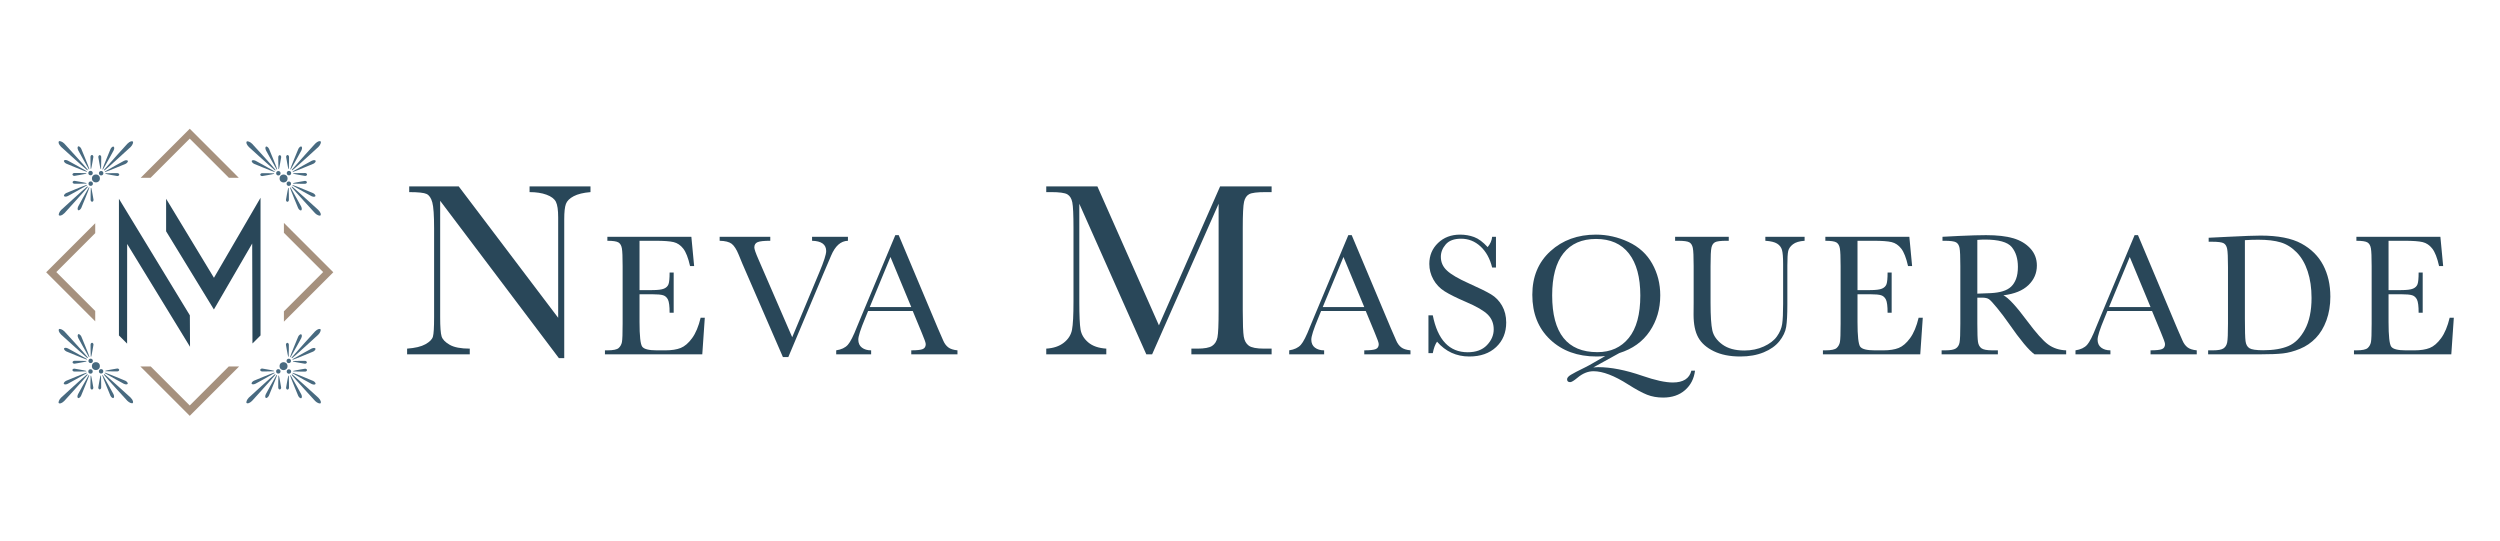 <?xml version="1.0" encoding="UTF-8"?>
<svg id="Layer_1" data-name="Layer 1" xmlns="http://www.w3.org/2000/svg" viewBox="0 0 693.75 150">
  <defs>
    <style>
      .cls-1 {
        fill: #a6917e;
      }

      .cls-2 {
        fill: #294759;
      }

      .cls-3 {
        fill: #486a80;
      }
    </style>
  </defs>
  <g>
    <path class="cls-2" d="M155.1,99.39l-32.953-43.673v32.334c0,2.68.132,4.444.395,5.292s1.014,1.626,2.251,2.337,3.093,1.065,5.567,1.065v1.581h-17.387v-1.581c2.222-.16,3.917-.567,5.085-1.22s1.861-1.357,2.079-2.113.326-2.543.326-5.36v-24.706c0-3.574-.166-5.967-.498-7.182s-.859-1.993-1.581-2.337-2.331-.515-4.828-.515v-1.581h13.745l27.592,36.458v-27.867c0-2.062-.212-3.505-.636-4.33s-1.289-1.478-2.594-1.959-2.875-.722-4.708-.722v-1.581h16.906v1.581c-1.97.16-3.522.538-4.656,1.134s-1.856,1.311-2.165,2.148-.464,2.251-.464,4.244v38.554h-1.478Z"/>
    <path class="cls-2" d="M194.427,88.174h1.155l-.699,10.151h-27.011v-1.107h.673c1.621,0,2.666-.216,3.14-.65.472-.432.773-.982.902-1.646.127-.666.192-2.361.192-5.088v-15.995c0-2.485-.069-4.121-.205-4.907-.136-.785-.448-1.334-.938-1.648-.49-.312-1.519-.468-3.091-.468v-1.107h23.309l.769,8.129h-1.13c-.514-2.276-1.143-3.891-1.888-4.846-.746-.954-1.632-1.555-2.659-1.804-1.025-.248-2.677-.372-4.954-.372h-4.523v13.686h3.463c1.588,0,2.699-.136,3.332-.409.634-.272,1.051-.684,1.251-1.238.2-.553.301-1.631.301-3.234h1.13v11.16h-1.13c0-1.813-.153-3.027-.457-3.644-.305-.617-.75-1.019-1.336-1.203-.586-.185-1.575-.278-2.971-.278h-3.584v7.721c0,3.864.249,6.138.746,6.819s1.835,1.022,4.017,1.022h2.428c1.717,0,3.127-.22,4.234-.661s2.16-1.347,3.163-2.717c1.002-1.372,1.793-3.26,2.37-5.665Z"/>
    <path class="cls-2" d="M218.753,99.094h-1.49l-11.258-25.929c-.208-.465-.537-1.267-.985-2.405-.626-1.539-1.284-2.574-1.973-3.103-.69-.53-1.804-.81-3.343-.842v-1.107h14.047v1.107c-1.748,0-2.922.129-3.523.385s-.902.744-.902,1.466c0,.465.377,1.556,1.13,3.271l9.381,21.648,7.529-18.015c1.266-3.015,1.9-4.98,1.9-5.893,0-1.844-1.307-2.798-3.92-2.862v-1.107h9.958v1.107c-1.011.031-1.9.392-2.67,1.082-.77.689-1.435,1.699-1.996,3.031l-2.189,5.123-9.694,23.042Z"/>
    <path class="cls-2" d="M253.285,86.299h-12.387l-.842,2.069c-1.25,2.998-1.876,4.954-1.876,5.869,0,.978.332,1.72.998,2.225s1.519.757,2.561.757v1.107h-9.693v-1.107c1.443-.225,2.517-.733,3.223-1.528.706-.793,1.555-2.465,2.55-5.015.08-.241.465-1.17,1.154-2.789l9.477-22.634h.939l10.895,25.904,1.492,3.416c.336.77.789,1.374,1.359,1.815.568.442,1.423.719,2.561.83v1.107h-12.82v-1.107c1.571,0,2.633-.116,3.187-.349.553-.232.829-.693.829-1.383,0-.352-.369-1.403-1.107-3.15l-2.501-6.038ZM252.877,85.216l-5.773-13.904-5.75,13.904h11.523Z"/>
    <path class="cls-2" d="M321.603,90.285l16.975-38.554h14.294v1.581h-1.718c-2.291,0-3.791.189-4.501.567s-1.185,1.082-1.426,2.113-.361,3.482-.361,7.353v22.85c0,3.665.092,6.065.275,7.199s.647,1.976,1.392,2.526,2.17.825,4.278.825h2.062v1.581h-22.266v-1.581h1.649c1.97,0,3.339-.252,4.106-.756s1.26-1.289,1.478-2.354c.218-1.065.326-3.545.326-7.439v-29.654l-18.452,41.784h-1.615l-18.59-41.784v27.283c0,3.734.115,6.277.344,7.628.229,1.352.939,2.537,2.13,3.556s2.863,1.598,5.017,1.735v1.581h-16.665v-1.581c1.993-.115,3.614-.659,4.862-1.632s2.01-2.17,2.285-3.591.412-4.055.412-7.903v-20.273c0-3.711-.109-6.105-.326-7.182s-.676-1.821-1.374-2.233-2.228-.619-4.587-.619h-1.271v-1.581h14.191l17.078,38.554Z"/>
    <path class="cls-2" d="M378.993,86.299h-12.387l-.842,2.069c-1.25,2.998-1.876,4.954-1.876,5.869,0,.978.332,1.72.998,2.225s1.519.757,2.561.757v1.107h-9.693v-1.107c1.443-.225,2.517-.733,3.223-1.528.706-.793,1.555-2.465,2.55-5.015.08-.241.465-1.17,1.154-2.789l9.477-22.634h.939l10.895,25.904,1.492,3.416c.336.77.789,1.374,1.359,1.815.568.442,1.423.719,2.561.83v1.107h-12.82v-1.107c1.571,0,2.633-.116,3.187-.349.553-.232.829-.693.829-1.383,0-.352-.369-1.403-1.107-3.15l-2.501-6.038ZM378.584,85.216l-5.773-13.904-5.75,13.904h11.523Z"/>
    <path class="cls-2" d="M396.392,97.989v-10.487h1.203c1.363,6.831,4.594,10.247,9.694,10.247,2.292,0,4.069-.654,5.327-1.961,1.258-1.306,1.888-2.769,1.888-4.39,0-1.635-.554-3.007-1.659-4.112-1.107-1.091-3.127-2.262-6.062-3.512-2.614-1.122-4.586-2.105-5.917-2.946-1.332-.842-2.37-1.937-3.114-3.283-.746-1.347-1.12-2.782-1.12-4.307,0-2.324.806-4.261,2.418-5.809,1.611-1.548,3.652-2.321,6.121-2.321,1.38,0,2.679.225,3.897.673,1.218.45,2.47,1.38,3.753,2.79.737-.882,1.154-1.835,1.25-2.862h1.059v8.539h-1.059c-.608-2.485-1.687-4.441-3.234-5.869s-3.34-2.14-5.376-2.14c-1.94,0-3.363.525-4.269,1.575-.906,1.051-1.359,2.201-1.359,3.452,0,1.508.568,2.782,1.708,3.824,1.121,1.058,3.15,2.245,6.085,3.559,2.806,1.251,4.846,2.258,6.122,3.02,1.274.762,2.296,1.815,3.067,3.163.769,1.347,1.154,2.902,1.154,4.666,0,2.79-.931,5.06-2.79,6.808-1.86,1.747-4.345,2.621-7.456,2.621-3.575,0-6.559-1.372-8.947-4.113-.53.755-.923,1.813-1.18,3.176h-1.203Z"/>
    <path class="cls-2" d="M445.448,98.806c-.755.08-1.563.12-2.43.12-5.243,0-9.521-1.559-12.833-4.679-3.312-3.118-4.967-7.267-4.967-12.447,0-5.018,1.679-9.056,5.04-12.111,3.359-3.054,7.564-4.582,12.615-4.582,3.111,0,6.118.677,9.02,2.033,2.902,1.354,5.1,3.359,6.59,6.013,1.492,2.653,2.238,5.592,2.238,8.815,0,3.753-.975,7.071-2.922,9.958-1.949,2.886-4.768,4.907-8.456,6.062l-7.192,3.969c.497-.049.931-.073,1.299-.073,3.561,0,7.657.802,12.291,2.405,3.561,1.234,6.383,1.853,8.467,1.853,2.886,0,4.602-1.091,5.147-3.271h1.011c-.273,2.213-1.195,4.009-2.766,5.388-1.572,1.379-3.601,2.069-6.086,2.069-1.635,0-3.123-.265-4.461-.793-1.339-.53-3.083-1.476-5.232-2.839-3.848-2.453-7.056-3.68-9.621-3.68-1.539,0-3.031.608-4.474,1.828-.962.8-1.628,1.203-1.996,1.203-.578,0-.866-.265-.866-.795,0-.401.345-.813,1.034-1.238.69-.425,1.989-1.102,3.897-2.033.401-.192.802-.401,1.203-.624l4.45-2.55ZM430.727,81.969c0,5.243,1.047,9.18,3.14,11.81,2.092,2.63,5.232,3.944,9.416,3.944,3.671,0,6.574-1.314,8.706-3.944,2.133-2.63,3.2-6.552,3.2-11.763,0-5.067-1.051-8.951-3.151-11.653-2.1-2.702-5.147-4.053-9.14-4.053-3.929,0-6.94,1.319-9.031,3.957-2.093,2.637-3.14,6.539-3.14,11.702Z"/>
    <path class="cls-2" d="M489.883,65.709h10.895v1.107c-1.443.096-2.521.421-3.236.974-.713.554-1.15,1.175-1.31,1.864-.16.69-.241,2.029-.241,4.017v10.848c0,2.773-.109,4.834-.325,6.181s-.842,2.67-1.876,3.969c-1.035,1.299-2.49,2.334-4.367,3.103-1.876.77-4.04,1.155-6.494,1.155-2.902,0-5.359-.494-7.372-1.479-2.012-.986-3.448-2.262-4.305-3.826-.858-1.563-1.287-3.659-1.287-6.29l.024-3.343v-10.151c0-2.597-.076-4.272-.229-5.027-.152-.753-.472-1.274-.962-1.563-.488-.288-1.559-.432-3.21-.432h-.746v-1.107h14.889v1.107h-.65c-1.604,0-2.653.132-3.15.397-.498.265-.83.757-.999,1.479-.168.722-.252,2.438-.252,5.147v10.271c0,3.559.165,6.085.493,7.577.329,1.492,1.256,2.795,2.779,3.909,1.523,1.115,3.551,1.672,6.085,1.672,1.989,0,3.797-.374,5.425-1.12,1.626-.744,2.838-1.675,3.631-2.789.795-1.115,1.279-2.262,1.456-3.44.176-1.178.265-3.034.265-5.568v-11.113c0-1.843-.105-3.134-.314-3.871-.208-.737-.657-1.323-1.347-1.757-.689-.432-1.78-.697-3.27-.793v-1.107Z"/>
    <path class="cls-2" d="M532.416,88.174h1.155l-.699,10.151h-27.011v-1.107h.673c1.621,0,2.666-.216,3.14-.65.472-.432.773-.982.902-1.646.127-.666.192-2.361.192-5.088v-15.995c0-2.485-.069-4.121-.205-4.907-.136-.785-.448-1.334-.938-1.648-.49-.312-1.519-.468-3.091-.468v-1.107h23.309l.769,8.129h-1.13c-.514-2.276-1.143-3.891-1.888-4.846-.746-.954-1.632-1.555-2.659-1.804-1.025-.248-2.677-.372-4.954-.372h-4.523v13.686h3.463c1.588,0,2.699-.136,3.332-.409.634-.272,1.051-.684,1.251-1.238.2-.553.301-1.631.301-3.234h1.13v11.16h-1.13c0-1.813-.153-3.027-.457-3.644-.305-.617-.75-1.019-1.336-1.203-.586-.185-1.575-.278-2.971-.278h-3.584v7.721c0,3.864.249,6.138.746,6.819s1.835,1.022,4.017,1.022h2.428c1.717,0,3.127-.22,4.234-.661s2.16-1.347,3.163-2.717c1.002-1.372,1.793-3.26,2.37-5.665Z"/>
    <path class="cls-2" d="M573.365,98.325h-8.779c-1.555-1.091-3.936-3.944-7.143-8.563-1.027-1.475-2.093-2.891-3.2-4.245-1.107-1.356-1.868-2.181-2.285-2.478-.417-.296-1.067-.444-1.949-.444h-1.299v7.239c0,2.566.06,4.247.18,5.04s.441,1.383.962,1.768,1.519.577,2.995.577h1.563v1.107h-15.61v-1.107h1.058c1.395,0,2.361-.176,2.898-.53.537-.352.878-.902,1.022-1.646.145-.746.216-2.481.216-5.209v-15.995c0-2.597-.072-4.272-.216-5.027-.145-.753-.465-1.274-.962-1.563-.497-.288-1.572-.432-3.223-.432h-.553v-1.107l4.666-.241c3.111-.145,5.579-.216,7.408-.216,3.111,0,5.641.288,7.59.866,1.947.577,3.523,1.523,4.726,2.838s1.804,2.886,1.804,4.715c0,2.132-.786,3.953-2.358,5.459-1.571,1.508-3.88,2.445-6.927,2.815,1.363.657,3.559,3.031,6.59,7.12,2.47,3.319,4.41,5.492,5.821,6.519,1.41,1.025,3.078,1.571,5.002,1.635v1.107ZM548.711,81.488c1.203-.033,2.445-.08,3.728-.145s2.397-.241,3.343-.53c.946-.288,1.712-.709,2.298-1.263.586-.553,1.047-1.279,1.383-2.176.336-.898.505-2.004.505-3.319,0-2.294-.574-4.129-1.721-5.509-1.145-1.379-3.644-2.067-7.492-2.067-.593,0-1.274.031-2.045.096v14.913Z"/>
    <path class="cls-2" d="M597.186,86.299h-12.387l-.842,2.069c-1.25,2.998-1.876,4.954-1.876,5.869,0,.978.332,1.72.998,2.225s1.519.757,2.561.757v1.107h-9.693v-1.107c1.443-.225,2.517-.733,3.223-1.528.706-.793,1.555-2.465,2.55-5.015.08-.241.465-1.17,1.154-2.789l9.477-22.634h.939l10.895,25.904,1.492,3.416c.336.77.789,1.374,1.359,1.815.568.442,1.423.719,2.561.83v1.107h-12.82v-1.107c1.571,0,2.633-.116,3.187-.349.553-.232.829-.693.829-1.383,0-.352-.369-1.403-1.107-3.15l-2.501-6.038ZM596.778,85.216l-5.773-13.904-5.75,13.904h11.523Z"/>
    <path class="cls-2" d="M612.903,65.974l5.365-.265c4.474-.225,7.488-.336,9.044-.336,4.842,0,8.619.737,11.328,2.212,2.71,1.476,4.728,3.476,6.05,6.002s1.984,5.441,1.984,8.744c0,2.39-.361,4.574-1.082,6.554-.722,1.98-1.712,3.624-2.971,4.931-1.26,1.307-2.719,2.301-4.378,2.982s-3.234,1.107-4.726,1.274c-1.492.169-3.592.253-6.302.253h-14.455v-1.107h1.346c1.396,0,2.361-.176,2.899-.53.537-.352.882-.902,1.034-1.646.153-.746.229-2.481.229-5.209v-15.73c0-2.597-.076-4.277-.229-5.038-.152-.762-.472-1.283-.962-1.563s-1.559-.421-3.211-.421h-.962v-1.107ZM622.958,66.647v21.792c0,3.223.06,5.3.18,6.229.12.931.481,1.583,1.082,1.96.601.378,1.871.566,3.813.566,2.838,0,5.171-.388,6.998-1.167,1.828-.777,3.356-2.308,4.583-4.593,1.227-2.285,1.84-5.2,1.84-8.744,0-2.758-.357-5.22-1.071-7.385-.713-2.165-1.735-3.924-3.067-5.279-1.33-1.356-2.806-2.278-4.425-2.766-1.619-.49-3.695-.734-6.229-.734-1.218,0-2.454.04-3.704.12Z"/>
    <path class="cls-2" d="M679.781,88.174h1.155l-.699,10.151h-27.011v-1.107h.673c1.621,0,2.666-.216,3.14-.65.472-.432.773-.982.902-1.646.127-.666.192-2.361.192-5.088v-15.995c0-2.485-.069-4.121-.205-4.907-.136-.785-.448-1.334-.938-1.648-.49-.312-1.519-.468-3.091-.468v-1.107h23.309l.769,8.129h-1.13c-.514-2.276-1.143-3.891-1.888-4.846-.746-.954-1.632-1.555-2.659-1.804-1.025-.248-2.677-.372-4.954-.372h-4.523v13.686h3.463c1.588,0,2.699-.136,3.332-.409.634-.272,1.051-.684,1.251-1.238.2-.553.301-1.631.301-3.234h1.13v11.16h-1.13c0-1.813-.153-3.027-.457-3.644-.305-.617-.75-1.019-1.336-1.203-.586-.185-1.575-.278-2.971-.278h-3.584v7.721c0,3.864.249,6.138.746,6.819s1.835,1.022,4.017,1.022h2.428c1.717,0,3.127-.22,4.234-.661s2.16-1.347,3.163-2.717c1.002-1.372,1.793-3.26,2.37-5.665Z"/>
  </g>
  <g>
    <g>
      <polygon class="cls-2" points="33.004 55.159 52.685 87.506 52.735 96.237 35.285 67.698 35.272 95.355 33.004 93.086 33.004 55.159"/>
      <polygon class="cls-2" points="46.096 55.159 59.371 77.086 72.297 54.884 72.297 93.077 70.056 95.319 69.984 67.578 59.357 85.884 46.096 64.185 46.096 55.159"/>
    </g>
    <g>
      <g>
        <g>
          <path class="cls-3" d="M24.333,47.217c-.035.04-.138.018-.166-.005-1.689-1.424-7.208-6.455-7.208-6.455-.76-.76-.801-1.354-.615-1.537.179-.176.925.046,1.493.614,0,0,5.917,6.439,6.457,7.186.026.036.079.152.039.196Z"/>
          <path class="cls-3" d="M24.748,46.989c-.035.019-.097-.012-.109-.032-.717-1.182-2.951-5.28-2.951-5.28-.288-.606-.146-.985.029-1.067.169-.079.602.188.818.642,0,0,2.097,5.047,2.243,5.607.007.027.009.109-.03.129Z"/>
          <path class="cls-3" d="M24.119,47.619c.019-.035-.012-.097-.032-.109-1.182-.717-5.28-2.951-5.28-2.951-.606-.288-.985-.146-1.067.029-.079.169.188.602.642.818,0,0,5.047,2.097,5.607,2.243.027.007.109.009.129-.03Z"/>
          <path class="cls-3" d="M23.968,48.119c-.002-.034-.035-.067-.047-.068-.762-.052-3.329-.047-3.329-.047-.367.032-.499.292-.484.457.014.158.269.372.543.348,0,0,2.963-.494,3.266-.614.015-.006.053-.038.051-.075Z"/>
          <path class="cls-3" d="M25.221,46.866c-.034-.002-.067-.035-.068-.047-.052-.762-.047-3.329-.047-3.329.032-.367.292-.499.457-.484.158.014.372.269.348.543,0,0-.494,2.963-.614,3.266-.006.015-.038.053-.075.051Z"/>
          <circle class="cls-3" cx="25.129" cy="48.027" r=".616"/>
        </g>
        <g>
          <path class="cls-3" d="M28.877,47.271c-.04-.035-.018-.138.005-.166,1.424-1.689,6.455-7.208,6.455-7.208.76-.76,1.354-.801,1.537-.615.176.179-.046.925-.614,1.493,0,0-6.439,5.917-7.186,6.457-.036.026-.152.079-.196.039Z"/>
          <path class="cls-3" d="M29.105,47.686c-.019-.035.012-.097.032-.109,1.182-.717,5.28-2.951,5.28-2.951.606-.288.985-.146,1.067.029.079.169-.188.602-.642.818,0,0-5.047,2.097-5.607,2.243-.027.007-.109.009-.129-.03Z"/>
          <path class="cls-3" d="M28.475,47.057c.035.019.097-.012.109-.032.717-1.182,2.951-5.28,2.951-5.28.288-.606.146-.985-.029-1.067-.169-.079-.602.188-.818.642,0,0-2.097,5.047-2.243,5.607-.007.027-.009.109.03.129Z"/>
          <path class="cls-3" d="M27.975,46.906c.034-.002.067-.035.068-.047.052-.762.047-3.329.047-3.329-.032-.367-.292-.499-.457-.484-.158.014-.372.269-.348.543,0,0,.494,2.963.614,3.266.006.015.038.053.075.051Z"/>
          <path class="cls-3" d="M29.229,48.159c.002-.034.035-.067.047-.068.762-.052,3.329-.047,3.329-.047.367.032.499.292.484.457-.014.158-.269.372-.543.348,0,0-2.963-.494-3.266-.614-.015-.006-.053-.038-.051-.075Z"/>
          <circle class="cls-3" cx="28.068" cy="48.067" r=".616"/>
        </g>
        <g>
          <path class="cls-3" d="M24.359,51.761c.04.035.018.138-.005.166-1.424,1.689-6.455,7.208-6.455,7.208-.76.76-1.354.801-1.537.615-.176-.179.046-.925.614-1.493,0,0,6.439-5.917,7.186-6.457.036-.026.152-.079.196-.039Z"/>
          <path class="cls-3" d="M24.131,51.346c.019.035-.012.097-.032.109-1.182.717-5.28,2.951-5.28,2.951-.606.288-.985.146-1.067-.029-.079-.169.188-.602.642-.818,0,0,5.047-2.097,5.607-2.243.027-.007.109-.009.129.03Z"/>
          <path class="cls-3" d="M24.761,51.975c-.035-.019-.097.012-.109.032-.717,1.182-2.951,5.28-2.951,5.28-.288.606-.146.985.029,1.067.169.079.602-.188.818-.642,0,0,2.097-5.047,2.243-5.607.007-.027.009-.109-.03-.129Z"/>
          <path class="cls-3" d="M25.261,52.126c-.034.002-.067.035-.068.047-.052.762-.047,3.329-.047,3.329.032.367.292.499.457.484.158-.014.372-.269.348-.543,0,0-.494-2.963-.614-3.266-.006-.015-.038-.053-.075-.051Z"/>
          <path class="cls-3" d="M24.008,50.873c-.002.034-.035.067-.047.068-.762.052-3.329.047-3.329.047-.367-.032-.499-.292-.484-.457.014-.158.269-.372.543-.348,0,0,2.963.494,3.266.614.015.006.053.038.051.075Z"/>
          <circle class="cls-3" cx="25.169" cy="50.965" r=".616"/>
        </g>
        <circle class="cls-3" cx="26.618" cy="49.516" r="1.104"/>
      </g>
      <g>
        <g>
          <path class="cls-3" d="M80.969,103.905c.035-.04.138-.018.166.005,1.689,1.424,7.208,6.455,7.208,6.455.76.76.801,1.354.615,1.537-.179.176-.925-.046-1.493-.614,0,0-5.917-6.439-6.457-7.186-.026-.036-.079-.152-.039-.196Z"/>
          <path class="cls-3" d="M80.553,104.132c.035-.019.097.012.109.032.717,1.182,2.951,5.28,2.951,5.28.288.606.146.985-.029,1.067-.169.079-.602-.188-.818-.642,0,0-2.097-5.047-2.243-5.607-.007-.027-.009-.109.03-.129Z"/>
          <path class="cls-3" d="M81.183,103.503c-.019.035.012.097.032.109,1.182.717,5.28,2.951,5.28,2.951.606.288.985.146,1.067-.029.079-.169-.188-.602-.642-.818,0,0-5.047-2.097-5.607-2.243-.027-.007-.109-.009-.129.03Z"/>
          <path class="cls-3" d="M81.334,103.002c.002.034.035.067.047.068.762.052,3.329.047,3.329.047.367-.032.499-.292.484-.457-.014-.158-.269-.372-.543-.348,0,0-2.963.494-3.266.614-.015.006-.053.038-.051.075Z"/>
          <path class="cls-3" d="M80.08,104.256c.034.002.067.035.068.047.052.762.047,3.329.047,3.329-.032.367-.292.499-.457.484-.158-.014-.372-.269-.348-.543,0,0,.494-2.963.614-3.266.006-.015.038-.053.075-.051Z"/>
          <circle class="cls-3" cx="80.173" cy="103.095" r=".616"/>
        </g>
        <g>
          <path class="cls-3" d="M80.942,99.36c-.04-.035-.018-.138.005-.166,1.424-1.689,6.455-7.208,6.455-7.208.76-.76,1.354-.801,1.537-.615.176.179-.046.925-.614,1.493,0,0-6.439,5.917-7.186,6.457-.036.026-.152.079-.196.039Z"/>
          <path class="cls-3" d="M81.17,99.776c-.019-.035.012-.097.032-.109,1.182-.717,5.28-2.951,5.28-2.951.606-.288.985-.146,1.067.029.079.169-.188.602-.642.818,0,0-5.047,2.097-5.607,2.243-.027.007-.109.009-.129-.03Z"/>
          <path class="cls-3" d="M80.54,99.146c.035.019.097-.012.109-.032.717-1.182,2.951-5.28,2.951-5.28.288-.606.146-.985-.029-1.067-.169-.079-.602.188-.818.642,0,0-2.097,5.047-2.243,5.607-.007.027-.009.109.03.129Z"/>
          <path class="cls-3" d="M80.04,98.995c.034-.002.067-.035.068-.047.052-.762.047-3.329.047-3.329-.032-.367-.292-.499-.457-.484-.158.014-.372.269-.348.543,0,0,.494,2.963.614,3.266.006.015.038.053.075.051Z"/>
          <path class="cls-3" d="M81.294,100.249c.002-.034.035-.067.047-.068.762-.052,3.329-.047,3.329-.047.367.032.499.292.484.457-.014.158-.269.372-.543.348,0,0-2.963-.494-3.266-.614-.015-.006-.053-.038-.051-.075Z"/>
          <circle class="cls-3" cx="80.133" cy="100.156" r=".616"/>
        </g>
        <g>
          <path class="cls-3" d="M76.424,103.851c.04.035.018.138-.005.166-1.424,1.689-6.455,7.208-6.455,7.208-.76.76-1.354.801-1.537.615-.176-.179.046-.925.614-1.493,0,0,6.439-5.917,7.186-6.457.036-.026.152-.079.196-.039Z"/>
          <path class="cls-3" d="M76.197,103.435c.019.035-.012.097-.032.109-1.182.717-5.28,2.951-5.28,2.951-.606.288-.985.146-1.067-.029-.079-.169.188-.602.642-.818,0,0,5.047-2.097,5.607-2.243.027-.007.109-.009.129.03Z"/>
          <path class="cls-3" d="M76.826,104.065c-.035-.019-.097.012-.109.032-.717,1.182-2.951,5.28-2.951,5.28-.288.606-.146.985.029,1.067.169.079.602-.188.818-.642,0,0,2.097-5.047,2.243-5.607.007-.027.009-.109-.03-.129Z"/>
          <path class="cls-3" d="M77.327,104.216c-.034.002-.067.035-.068.047-.052.762-.047,3.329-.047,3.329.032.367.292.499.457.484.158-.014.372-.269.348-.543,0,0-.494-2.963-.614-3.266-.006-.015-.038-.053-.075-.051Z"/>
          <path class="cls-3" d="M76.073,102.962c-.002.034-.035.067-.047.068-.762.052-3.329.047-3.329.047-.367-.032-.499-.292-.484-.457.014-.158.269-.372.543-.348,0,0,2.963.494,3.266.614.015.006.053.038.051.075Z"/>
          <circle class="cls-3" cx="77.234" cy="103.055" r=".616"/>
        </g>
        <circle class="cls-3" cx="78.683" cy="101.606" r="1.104"/>
      </g>
      <g>
        <g>
          <path class="cls-3" d="M24.307,103.879c.04.035.018.138-.005.166-1.424,1.689-6.455,7.208-6.455,7.208-.76.76-1.354.801-1.537.615-.176-.179.046-.925.614-1.493,0,0,6.439-5.917,7.186-6.457.036-.026.152-.079.196-.039Z"/>
          <path class="cls-3" d="M24.079,103.463c.019.035-.012.097-.032.109-1.182.717-5.28,2.951-5.28,2.951-.606.288-.985.146-1.067-.029-.079-.169.188-.602.642-.818,0,0,5.047-2.097,5.607-2.243.027-.007.109-.009.129.03Z"/>
          <path class="cls-3" d="M24.709,104.093c-.035-.019-.097.012-.109.032-.717,1.182-2.951,5.28-2.951,5.28-.288.606-.146.985.029,1.067.169.079.602-.188.818-.642,0,0,2.097-5.047,2.243-5.607.007-.027.009-.109-.03-.129Z"/>
          <path class="cls-3" d="M25.209,104.244c-.034.002-.067.035-.068.047-.052.762-.047,3.329-.047,3.329.032.367.292.499.457.484.158-.014.372-.269.348-.543,0,0-.494-2.963-.614-3.266-.006-.015-.038-.053-.075-.051Z"/>
          <path class="cls-3" d="M23.956,102.99c-.002.034-.035.067-.047.068-.762.052-3.329.047-3.329.047-.367-.032-.499-.292-.484-.457.014-.158.269-.372.543-.348,0,0,2.963.494,3.266.614.015.006.053.038.051.075Z"/>
          <circle class="cls-3" cx="25.117" cy="103.083" r=".616"/>
        </g>
        <g>
          <path class="cls-3" d="M24.361,99.334c-.035.04-.138.018-.166-.005-1.689-1.424-7.208-6.455-7.208-6.455-.76-.76-.801-1.354-.615-1.537.179-.176.925.046,1.493.614,0,0,5.917,6.439,6.457,7.186.026.036.079.152.039.196Z"/>
          <path class="cls-3" d="M24.776,99.107c-.035.019-.097-.012-.109-.032-.717-1.182-2.951-5.28-2.951-5.28-.288-.606-.146-.985.029-1.067.169-.079.602.188.818.642,0,0,2.097,5.047,2.243,5.607.007.027.009.109-.03.129Z"/>
          <path class="cls-3" d="M24.147,99.736c.019-.035-.012-.097-.032-.109-1.182-.717-5.28-2.951-5.28-2.951-.606-.288-.985-.146-1.067.029-.079.169.188.602.642.818,0,0,5.047,2.097,5.607,2.243.027.007.109.009.129-.03Z"/>
          <path class="cls-3" d="M23.995,100.237c-.002-.034-.035-.067-.047-.068-.762-.052-3.329-.047-3.329-.047-.367.032-.499.292-.484.457.014.158.269.372.543.348,0,0,2.963-.494,3.266-.614.015-.006.053-.038.051-.075Z"/>
          <path class="cls-3" d="M25.249,98.983c-.034-.002-.067-.035-.068-.047-.052-.762-.047-3.329-.047-3.329.032-.367.292-.499.457-.484.158.014.372.269.348.543,0,0-.494,2.963-.614,3.266-.006.015-.038.053-.075.051Z"/>
          <circle class="cls-3" cx="25.157" cy="100.144" r=".616"/>
        </g>
        <g>
          <path class="cls-3" d="M28.851,103.852c.035-.04.138-.018.166.005,1.689,1.424,7.208,6.455,7.208,6.455.76.76.801,1.354.615,1.537-.179.176-.925-.046-1.493-.614,0,0-5.917-6.439-6.457-7.186-.026-.036-.079-.152-.039-.196Z"/>
          <path class="cls-3" d="M28.436,104.08c.035-.019.097.012.109.032.717,1.182,2.951,5.28,2.951,5.28.288.606.146.985-.029,1.067-.169.079-.602-.188-.818-.642,0,0-2.097-5.047-2.243-5.607-.007-.027-.009-.109.03-.129Z"/>
          <path class="cls-3" d="M29.065,103.45c-.019.035.012.097.032.109,1.182.717,5.28,2.951,5.28,2.951.606.288.985.146,1.067-.029.079-.169-.188-.602-.642-.818,0,0-5.047-2.097-5.607-2.243-.027-.007-.109-.009-.129.03Z"/>
          <path class="cls-3" d="M29.216,102.95c.002.034.035.067.047.068.762.052,3.329.047,3.329.047.367-.032.499-.292.484-.457-.014-.158-.269-.372-.543-.348,0,0-2.963.494-3.266.614-.015.006-.053.038-.051.075Z"/>
          <path class="cls-3" d="M27.963,104.204c.034.002.067.035.068.047.052.762.047,3.329.047,3.329-.032.367-.292.499-.457.484-.158-.014-.372-.269-.348-.543,0,0,.494-2.963.614-3.266.006-.015.038-.053.075-.051Z"/>
          <circle class="cls-3" cx="28.055" cy="103.043" r=".616"/>
        </g>
        <circle class="cls-3" cx="26.606" cy="101.593" r="1.104"/>
      </g>
      <g>
        <g>
          <path class="cls-3" d="M80.995,47.243c-.04-.035-.018-.138.005-.166,1.424-1.689,6.455-7.208,6.455-7.208.76-.76,1.354-.801,1.537-.615.176.179-.046.925-.614,1.493,0,0-6.439,5.917-7.186,6.457-.036.026-.152.079-.196.039Z"/>
          <path class="cls-3" d="M81.222,47.658c-.019-.035.012-.097.032-.109,1.182-.717,5.28-2.951,5.28-2.951.606-.288.985-.146,1.067.029.079.169-.188.602-.642.818,0,0-5.047,2.097-5.607,2.243-.027.007-.109.009-.129-.03Z"/>
          <path class="cls-3" d="M80.593,47.029c.035.019.097-.012.109-.032.717-1.182,2.951-5.28,2.951-5.28.288-.606.146-.985-.029-1.067-.169-.079-.602.188-.818.642,0,0-2.097,5.047-2.243,5.607-.007.027-.009.109.03.129Z"/>
          <path class="cls-3" d="M80.092,46.878c.034-.002.067-.035.068-.047.052-.762.047-3.329.047-3.329-.032-.367-.292-.499-.457-.484-.158.014-.372.269-.348.543,0,0,.494,2.963.614,3.266.006.015.038.053.075.051Z"/>
          <path class="cls-3" d="M81.346,48.131c.002-.034.035-.067.047-.068.762-.052,3.329-.047,3.329-.047.367.032.499.292.484.457-.014.158-.269.372-.543.348,0,0-2.963-.494-3.266-.614-.015-.006-.053-.038-.051-.075Z"/>
          <circle class="cls-3" cx="80.185" cy="48.039" r=".616"/>
        </g>
        <g>
          <path class="cls-3" d="M80.941,51.787c.035-.04.138-.018.166.005,1.689,1.424,7.208,6.455,7.208,6.455.76.76.801,1.354.615,1.537-.179.176-.925-.046-1.493-.614,0,0-5.917-6.439-6.457-7.186-.026-.036-.079-.152-.039-.196Z"/>
          <path class="cls-3" d="M80.525,52.015c.035-.019.097.012.109.032.717,1.182,2.951,5.28,2.951,5.28.288.606.146.985-.029,1.067-.169.079-.602-.188-.818-.642,0,0-2.097-5.047-2.243-5.607-.007-.027-.009-.109.03-.129Z"/>
          <path class="cls-3" d="M81.155,51.385c-.019.035.012.097.032.109,1.182.717,5.28,2.951,5.28,2.951.606.288.985.146,1.067-.029.079-.169-.188-.602-.642-.818,0,0-5.047-2.097-5.607-2.243-.027-.007-.109-.009-.129.03Z"/>
          <path class="cls-3" d="M81.306,50.885c.002.034.035.067.047.068.762.052,3.329.047,3.329.047.367-.032.499-.292.484-.457-.014-.158-.269-.372-.543-.348,0,0-2.963.494-3.266.614-.015.006-.053.038-.051.075Z"/>
          <path class="cls-3" d="M80.052,52.139c.034.002.067.035.068.047.052.762.047,3.329.047,3.329-.032.367-.292.499-.457.484-.158-.014-.372-.269-.348-.543,0,0,.494-2.963.614-3.266.006-.015.038-.053.075-.051Z"/>
          <circle class="cls-3" cx="80.145" cy="50.978" r=".616"/>
        </g>
        <g>
          <path class="cls-3" d="M76.45,47.269c-.035.04-.138.018-.166-.005-1.689-1.424-7.208-6.455-7.208-6.455-.76-.76-.801-1.354-.615-1.537.179-.176.925.046,1.493.614,0,0,5.917,6.439,6.457,7.186.026.036.079.152.039.196Z"/>
          <path class="cls-3" d="M76.866,47.041c-.035.019-.097-.012-.109-.032-.717-1.182-2.951-5.28-2.951-5.28-.288-.606-.146-.985.029-1.067.169-.079.602.188.818.642,0,0,2.097,5.047,2.243,5.607.007.027.009.109-.03.129Z"/>
          <path class="cls-3" d="M76.236,47.671c.019-.035-.012-.097-.032-.109-1.182-.717-5.28-2.951-5.28-2.951-.606-.288-.985-.146-1.067.029-.079.169.188.602.642.818,0,0,5.047,2.097,5.607,2.243.027.007.109.009.129-.03Z"/>
          <path class="cls-3" d="M76.085,48.171c-.002-.034-.035-.067-.047-.068-.762-.052-3.329-.047-3.329-.047-.367.032-.499.292-.484.457.014.158.269.372.543.348,0,0,2.963-.494,3.266-.614.015-.006.053-.038.051-.075Z"/>
          <path class="cls-3" d="M77.339,46.918c-.034-.002-.067-.035-.068-.047-.052-.762-.047-3.329-.047-3.329.032-.367.292-.499.457-.484.158.014.372.269.348.543,0,0-.494,2.963-.614,3.266-.006.015-.038.053-.075.051Z"/>
          <circle class="cls-3" cx="77.246" cy="48.079" r=".616"/>
        </g>
        <circle class="cls-3" cx="78.696" cy="49.528" r="1.104"/>
      </g>
    </g>
    <g>
      <polygon class="cls-1" points="66.262 49.336 63.514 49.336 61.57 47.392 52.651 38.472 41.787 49.336 39.039 49.336 52.651 35.724 64.32 47.392 66.262 49.336"/>
      <polygon class="cls-1" points="92.488 75.56 78.784 89.264 78.784 86.385 89.674 75.495 78.784 64.605 78.784 61.856 80.821 63.892 92.488 75.56"/>
      <polygon class="cls-1" points="66.353 101.695 52.651 115.398 40.983 103.73 38.948 101.695 41.827 101.695 52.651 112.519 61.44 103.73 63.475 101.695 66.353 101.695"/>
      <polygon class="cls-1" points="24.483 66.64 15.628 75.495 24.481 84.349 26.425 86.293 26.425 89.172 24.481 87.228 12.813 75.56 24.483 63.892 26.425 61.948 26.425 64.698 24.483 66.64"/>
    </g>
  </g>
</svg>